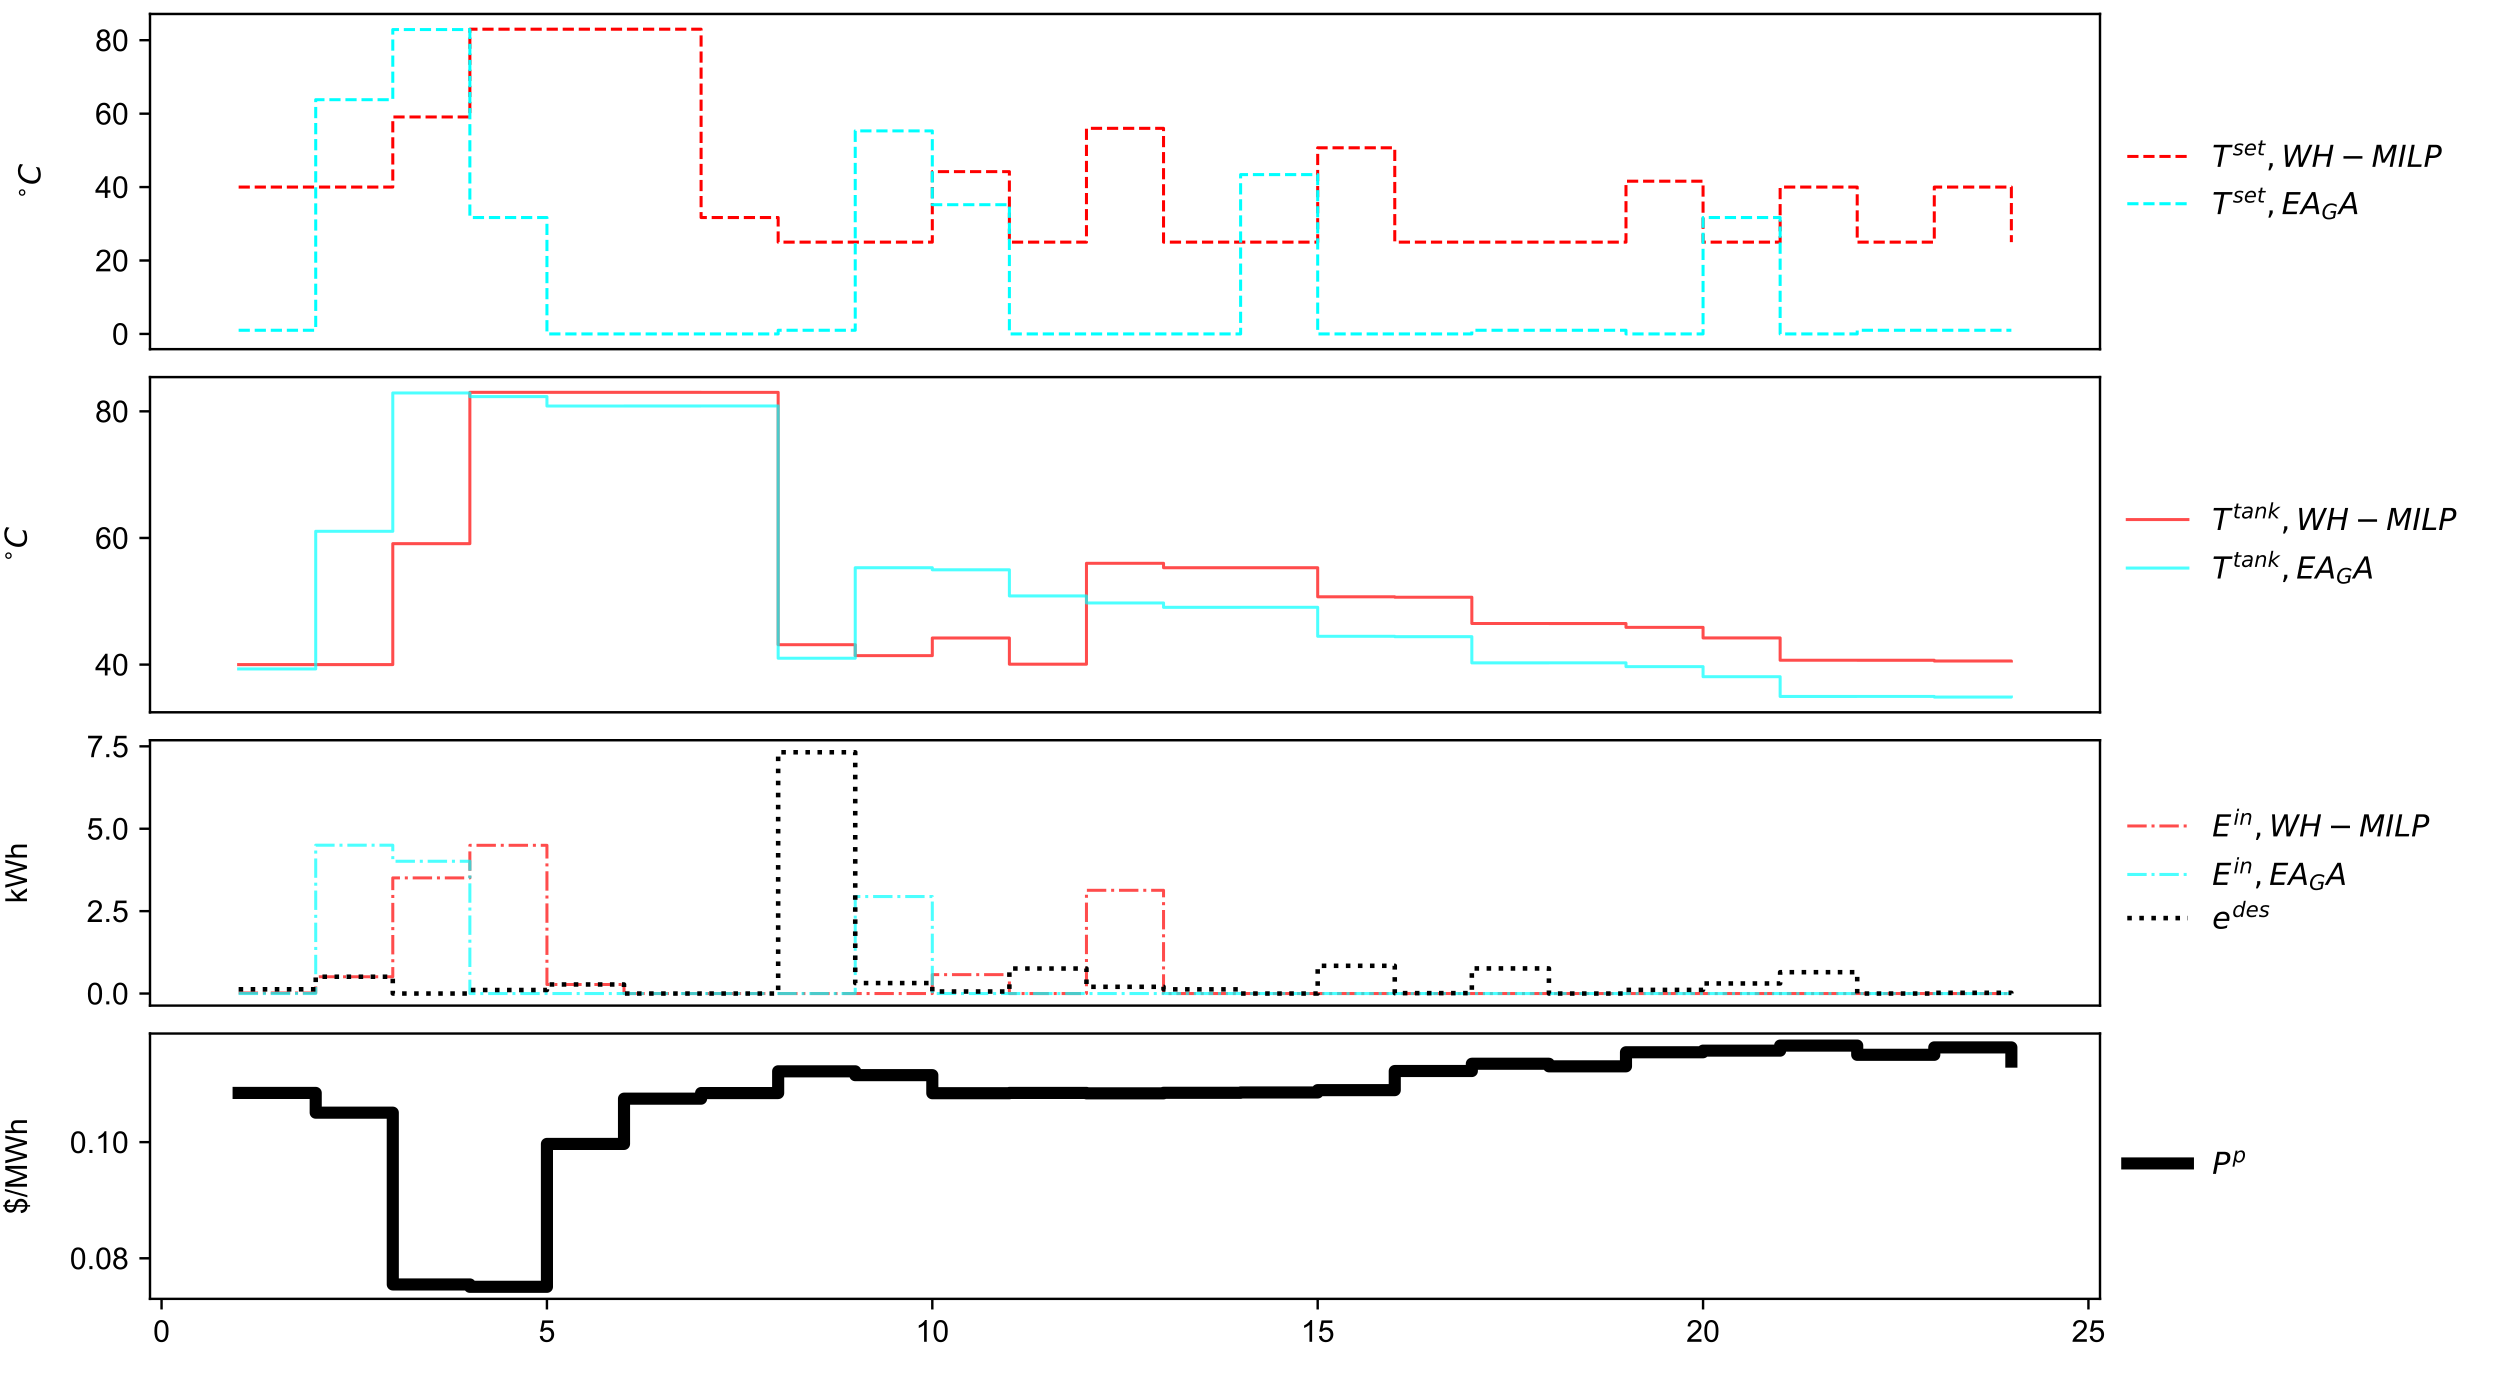 <?xml version="1.0" encoding="utf-8" standalone="no"?>
<!DOCTYPE svg PUBLIC "-//W3C//DTD SVG 1.1//EN"
  "http://www.w3.org/Graphics/SVG/1.1/DTD/svg11.dtd">
<!-- Created with matplotlib (https://matplotlib.org/) -->
<svg height="460.8pt" version="1.1" viewBox="0 0 824.832 460.8" width="824.832pt" xmlns="http://www.w3.org/2000/svg" xmlns:xlink="http://www.w3.org/1999/xlink">
 <defs>
  <style type="text/css">
*{stroke-linecap:butt;stroke-linejoin:round;}
  </style>
 </defs>
 <g id="figure_1">
  <g id="patch_1">
   <path d="M 0 460.8 
L 824.832 460.8 
L 824.832 0 
L 0 0 
z
" style="fill:#ffffff;"/>
  </g>
  <g id="axes_1">
   <g id="patch_2">
    <path d="M 49.49 115.2 
L 692.859 115.2 
L 692.859 4.608 
L 49.49 4.608 
z
" style="fill:#ffffff;"/>
   </g>
   <g id="matplotlib.axis_1">
    <g id="ytick_1">
     <g id="line2d_1">
      <defs>
       <path d="M 0 0 
L -3.5 0 
" id="mb8556b95c1" style="stroke:#000000;stroke-width:0.8;"/>
      </defs>
      <g>
       <use style="stroke:#000000;stroke-width:0.8;" x="49.49" xlink:href="#mb8556b95c1" y="110.173"/>
      </g>
     </g>
     <g id="text_1">
      <!-- 0 -->
      <defs>
       <path d="M 4.156 35.297 
Q 4.156 48 6.766 55.734 
Q 9.375 63.484 14.516 67.672 
Q 19.672 71.875 27.484 71.875 
Q 33.25 71.875 37.594 69.547 
Q 41.938 67.234 44.766 62.859 
Q 47.609 58.5 49.219 52.219 
Q 50.828 45.953 50.828 35.297 
Q 50.828 22.703 48.234 14.969 
Q 45.656 7.234 40.5 3 
Q 35.359 -1.219 27.484 -1.219 
Q 17.141 -1.219 11.234 6.203 
Q 4.156 15.141 4.156 35.297 
z
M 13.188 35.297 
Q 13.188 17.672 17.312 11.828 
Q 21.438 6 27.484 6 
Q 33.547 6 37.672 11.859 
Q 41.797 17.719 41.797 35.297 
Q 41.797 52.984 37.672 58.781 
Q 33.547 64.594 27.391 64.594 
Q 21.344 64.594 17.719 59.469 
Q 13.188 52.938 13.188 35.297 
z
" id="ArialMT-48"/>
      </defs>
      <g transform="translate(36.929 113.752)scale(0.1 -0.1)">
       <use xlink:href="#ArialMT-48"/>
      </g>
     </g>
    </g>
    <g id="ytick_2">
     <g id="line2d_2">
      <g>
       <use style="stroke:#000000;stroke-width:0.8;" x="49.49" xlink:href="#mb8556b95c1" y="85.947"/>
      </g>
     </g>
     <g id="text_2">
      <!-- 20 -->
      <defs>
       <path d="M 50.344 8.453 
L 50.344 0 
L 3.031 0 
Q 2.938 3.172 4.047 6.109 
Q 5.859 10.938 9.828 15.625 
Q 13.812 20.312 21.344 26.469 
Q 33.016 36.031 37.109 41.625 
Q 41.219 47.219 41.219 52.203 
Q 41.219 57.422 37.469 61 
Q 33.734 64.594 27.734 64.594 
Q 21.391 64.594 17.578 60.781 
Q 13.766 56.984 13.719 50.25 
L 4.688 51.172 
Q 5.609 61.281 11.656 66.578 
Q 17.719 71.875 27.938 71.875 
Q 38.234 71.875 44.234 66.156 
Q 50.25 60.453 50.25 52 
Q 50.25 47.703 48.484 43.547 
Q 46.734 39.406 42.656 34.812 
Q 38.578 30.219 29.109 22.219 
Q 21.188 15.578 18.938 13.203 
Q 16.703 10.844 15.234 8.453 
z
" id="ArialMT-50"/>
      </defs>
      <g transform="translate(31.368 89.526)scale(0.1 -0.1)">
       <use xlink:href="#ArialMT-50"/>
       <use x="55.615" xlink:href="#ArialMT-48"/>
      </g>
     </g>
    </g>
    <g id="ytick_3">
     <g id="line2d_3">
      <g>
       <use style="stroke:#000000;stroke-width:0.8;" x="49.49" xlink:href="#mb8556b95c1" y="61.721"/>
      </g>
     </g>
     <g id="text_3">
      <!-- 40 -->
      <defs>
       <path d="M 32.328 0 
L 32.328 17.141 
L 1.266 17.141 
L 1.266 25.203 
L 33.938 71.578 
L 41.109 71.578 
L 41.109 25.203 
L 50.781 25.203 
L 50.781 17.141 
L 41.109 17.141 
L 41.109 0 
z
M 32.328 25.203 
L 32.328 57.469 
L 9.906 25.203 
z
" id="ArialMT-52"/>
      </defs>
      <g transform="translate(31.368 65.3)scale(0.1 -0.1)">
       <use xlink:href="#ArialMT-52"/>
       <use x="55.615" xlink:href="#ArialMT-48"/>
      </g>
     </g>
    </g>
    <g id="ytick_4">
     <g id="line2d_4">
      <g>
       <use style="stroke:#000000;stroke-width:0.8;" x="49.49" xlink:href="#mb8556b95c1" y="37.495"/>
      </g>
     </g>
     <g id="text_4">
      <!-- 60 -->
      <defs>
       <path d="M 49.75 54.047 
L 41.016 53.375 
Q 39.844 58.547 37.703 60.891 
Q 34.125 64.656 28.906 64.656 
Q 24.703 64.656 21.531 62.312 
Q 17.391 59.281 14.984 53.469 
Q 12.594 47.656 12.5 36.922 
Q 15.672 41.75 20.266 44.094 
Q 24.859 46.438 29.891 46.438 
Q 38.672 46.438 44.844 39.969 
Q 51.031 33.5 51.031 23.25 
Q 51.031 16.5 48.125 10.719 
Q 45.219 4.938 40.141 1.859 
Q 35.062 -1.219 28.609 -1.219 
Q 17.625 -1.219 10.688 6.859 
Q 3.766 14.938 3.766 33.5 
Q 3.766 54.25 11.422 63.672 
Q 18.109 71.875 29.438 71.875 
Q 37.891 71.875 43.281 67.141 
Q 48.688 62.406 49.75 54.047 
z
M 13.875 23.188 
Q 13.875 18.656 15.797 14.5 
Q 17.719 10.359 21.188 8.172 
Q 24.656 6 28.469 6 
Q 34.031 6 38.031 10.484 
Q 42.047 14.984 42.047 22.703 
Q 42.047 30.125 38.078 34.391 
Q 34.125 38.672 28.125 38.672 
Q 22.172 38.672 18.016 34.391 
Q 13.875 30.125 13.875 23.188 
z
" id="ArialMT-54"/>
      </defs>
      <g transform="translate(31.368 41.074)scale(0.1 -0.1)">
       <use xlink:href="#ArialMT-54"/>
       <use x="55.615" xlink:href="#ArialMT-48"/>
      </g>
     </g>
    </g>
    <g id="ytick_5">
     <g id="line2d_5">
      <g>
       <use style="stroke:#000000;stroke-width:0.8;" x="49.49" xlink:href="#mb8556b95c1" y="13.269"/>
      </g>
     </g>
     <g id="text_5">
      <!-- 80 -->
      <defs>
       <path d="M 17.672 38.812 
Q 12.203 40.828 9.562 44.531 
Q 6.938 48.25 6.938 53.422 
Q 6.938 61.234 12.547 66.547 
Q 18.172 71.875 27.484 71.875 
Q 36.859 71.875 42.578 66.422 
Q 48.297 60.984 48.297 53.172 
Q 48.297 48.188 45.672 44.5 
Q 43.062 40.828 37.75 38.812 
Q 44.344 36.672 47.781 31.875 
Q 51.219 27.094 51.219 20.453 
Q 51.219 11.281 44.719 5.031 
Q 38.234 -1.219 27.641 -1.219 
Q 17.047 -1.219 10.547 5.047 
Q 4.047 11.328 4.047 20.703 
Q 4.047 27.688 7.594 32.391 
Q 11.141 37.109 17.672 38.812 
z
M 15.922 53.719 
Q 15.922 48.641 19.188 45.406 
Q 22.469 42.188 27.688 42.188 
Q 32.766 42.188 36.016 45.375 
Q 39.266 48.578 39.266 53.219 
Q 39.266 58.062 35.906 61.359 
Q 32.562 64.656 27.594 64.656 
Q 22.562 64.656 19.234 61.422 
Q 15.922 58.203 15.922 53.719 
z
M 13.094 20.656 
Q 13.094 16.891 14.875 13.375 
Q 16.656 9.859 20.172 7.922 
Q 23.688 6 27.734 6 
Q 34.031 6 38.125 10.047 
Q 42.234 14.109 42.234 20.359 
Q 42.234 26.703 38.016 30.859 
Q 33.797 35.016 27.438 35.016 
Q 21.234 35.016 17.156 30.906 
Q 13.094 26.812 13.094 20.656 
z
" id="ArialMT-56"/>
      </defs>
      <g transform="translate(31.368 16.848)scale(0.1 -0.1)">
       <use xlink:href="#ArialMT-56"/>
       <use x="55.615" xlink:href="#ArialMT-48"/>
      </g>
     </g>
    </g>
    <g id="text_6">
     <!-- $^{\circ}C$ -->
     <defs>
      <path d="M 31.297 40.672 
Q 27.391 40.672 24.703 37.953 
Q 22.016 35.25 22.016 31.344 
Q 22.016 27.484 24.703 24.828 
Q 27.391 22.172 31.297 22.172 
Q 35.203 22.172 37.891 24.828 
Q 40.578 27.484 40.578 31.344 
Q 40.578 35.203 37.859 37.938 
Q 35.156 40.672 31.297 40.672 
z
M 31.297 46.969 
Q 34.422 46.969 37.297 45.766 
Q 40.188 44.578 42.281 42.328 
Q 44.531 40.141 45.656 37.344 
Q 46.781 34.562 46.781 31.344 
Q 46.781 24.906 42.266 20.438 
Q 37.75 15.969 31.203 15.969 
Q 24.609 15.969 20.219 20.359 
Q 15.828 24.75 15.828 31.344 
Q 15.828 37.891 20.312 42.422 
Q 24.812 46.969 31.297 46.969 
z
" id="DejaVuSans-8728"/>
      <path d="M 69.484 67.281 
L 67.484 56.891 
Q 62.797 61.625 57.547 63.922 
Q 52.297 66.219 46.188 66.219 
Q 37.844 66.219 31.516 62.203 
Q 25.203 58.203 20.609 50 
Q 17.672 44.734 16.125 38.844 
Q 14.594 32.953 14.594 27 
Q 14.594 17.047 19.75 11.812 
Q 24.906 6.594 34.719 6.594 
Q 41.5 6.594 47.75 8.766 
Q 54 10.938 59.906 15.281 
L 57.625 3.609 
Q 51.812 1.125 45.875 -0.141 
Q 39.938 -1.422 33.984 -1.422 
Q 19.969 -1.422 12.078 6.188 
Q 4.203 13.812 4.203 27.391 
Q 4.203 36.078 7.203 44.469 
Q 10.203 52.875 15.828 59.812 
Q 21.781 67.188 29.422 70.703 
Q 37.062 74.219 47.219 74.219 
Q 53.469 74.219 59.062 72.484 
Q 64.656 70.75 69.484 67.281 
z
" id="DejaVuSans-Oblique-67"/>
     </defs>
     <g transform="translate(13.404 65.804)rotate(-90)scale(0.1 -0.1)">
      <use transform="translate(0.957 39.062)scale(0.7)" xlink:href="#DejaVuSans-8728"/>
      <use transform="translate(47.51 0.781)" xlink:href="#DejaVuSans-Oblique-67"/>
     </g>
    </g>
   </g>
   <g id="line2d_6">
    <path clip-path="url(#pb4f3db54b0)" d="M 78.734 61.721 
L 104.164 61.721 
L 104.164 61.721 
L 129.593 61.721 
L 129.593 38.585 
L 155.023 38.585 
L 155.023 9.635 
L 180.452 9.635 
L 180.452 9.635 
L 205.882 9.635 
L 205.882 9.635 
L 231.312 9.635 
L 231.312 71.775 
L 256.741 71.775 
L 256.741 79.891 
L 282.171 79.891 
L 282.171 79.891 
L 307.6 79.891 
L 307.6 56.633 
L 333.03 56.633 
L 333.03 79.891 
L 358.46 79.891 
L 358.46 42.34 
L 383.889 42.34 
L 383.889 79.891 
L 409.319 79.891 
L 409.319 79.891 
L 434.748 79.891 
L 434.748 48.76 
L 460.178 48.76 
L 460.178 79.891 
L 485.608 79.891 
L 485.608 79.891 
L 511.037 79.891 
L 511.037 79.891 
L 536.467 79.891 
L 536.467 59.783 
L 561.896 59.783 
L 561.896 79.891 
L 587.326 79.891 
L 587.326 61.721 
L 612.756 61.721 
L 612.756 79.891 
L 638.185 79.891 
L 638.185 61.721 
L 663.615 61.721 
L 663.615 79.891 
" style="fill:none;stroke:#ff0000;stroke-dasharray:3.7,1.6;stroke-dashoffset:0;"/>
   </g>
   <g id="line2d_7">
    <path clip-path="url(#pb4f3db54b0)" d="M 78.734 108.962 
L 104.164 108.962 
L 104.164 32.892 
L 129.593 32.892 
L 129.593 9.756 
L 155.023 9.756 
L 155.023 71.775 
L 180.452 71.775 
L 180.452 110.173 
L 205.882 110.173 
L 205.882 110.173 
L 231.312 110.173 
L 231.312 110.173 
L 256.741 110.173 
L 256.741 108.962 
L 282.171 108.962 
L 282.171 43.188 
L 307.6 43.188 
L 307.6 67.535 
L 333.03 67.535 
L 333.03 110.173 
L 358.46 110.173 
L 358.46 110.173 
L 383.889 110.173 
L 383.889 110.173 
L 409.319 110.173 
L 409.319 57.603 
L 434.748 57.603 
L 434.748 110.173 
L 460.178 110.173 
L 460.178 110.173 
L 485.608 110.173 
L 485.608 108.962 
L 511.037 108.962 
L 511.037 108.962 
L 536.467 108.962 
L 536.467 110.173 
L 561.896 110.173 
L 561.896 71.775 
L 587.326 71.775 
L 587.326 110.173 
L 612.756 110.173 
L 612.756 108.962 
L 638.185 108.962 
L 638.185 108.962 
L 663.615 108.962 
L 663.615 108.962 
" style="fill:none;stroke:#00ffff;stroke-dasharray:3.7,1.6;stroke-dashoffset:0;"/>
   </g>
   <g id="patch_3">
    <path d="M 49.49 115.2 
L 49.49 4.608 
" style="fill:none;stroke:#000000;stroke-linecap:square;stroke-linejoin:miter;stroke-width:0.8;"/>
   </g>
   <g id="patch_4">
    <path d="M 692.859 115.2 
L 692.859 4.608 
" style="fill:none;stroke:#000000;stroke-linecap:square;stroke-linejoin:miter;stroke-width:0.8;"/>
   </g>
   <g id="patch_5">
    <path d="M 49.49 115.2 
L 692.859 115.2 
" style="fill:none;stroke:#000000;stroke-linecap:square;stroke-linejoin:miter;stroke-width:0.8;"/>
   </g>
   <g id="patch_6">
    <path d="M 49.49 4.608 
L 692.859 4.608 
" style="fill:none;stroke:#000000;stroke-linecap:square;stroke-linejoin:miter;stroke-width:0.8;"/>
   </g>
   <g id="legend_1">
    <g id="line2d_8">
     <path d="M 701.859 51.617 
L 721.859 51.617 
" style="fill:none;stroke:#ff0000;stroke-dasharray:3.7,1.6;stroke-dashoffset:0;"/>
    </g>
    <g id="line2d_9"/>
    <g id="text_7">
     <!-- $T^{set}, WH-MILP$ -->
     <defs>
      <path d="M 5.906 72.906 
L 67.578 72.906 
L 66.016 64.594 
L 39.984 64.594 
L 27.484 0 
L 17.578 0 
L 30.078 64.594 
L 4.297 64.594 
z
" id="DejaVuSans-Oblique-84"/>
      <path d="M 50 53.078 
L 48.297 44.578 
Q 44.734 46.531 40.766 47.5 
Q 36.812 48.484 32.625 48.484 
Q 25.531 48.484 21.453 46.062 
Q 17.391 43.656 17.391 39.5 
Q 17.391 34.672 26.859 32.078 
Q 27.594 31.891 27.938 31.781 
L 30.812 30.906 
Q 39.797 28.422 42.797 25.688 
Q 45.797 22.953 45.797 18.219 
Q 45.797 9.516 38.891 4.047 
Q 31.984 -1.422 20.797 -1.422 
Q 16.453 -1.422 11.672 -0.578 
Q 6.891 0.25 1.125 2 
L 2.875 11.281 
Q 7.812 8.734 12.594 7.422 
Q 17.391 6.109 21.781 6.109 
Q 28.375 6.109 32.5 8.938 
Q 36.625 11.766 36.625 16.109 
Q 36.625 20.797 25.781 23.688 
L 24.859 23.922 
L 21.781 24.703 
Q 14.938 26.516 11.766 29.469 
Q 8.594 32.422 8.594 37.016 
Q 8.594 45.75 15.156 50.875 
Q 21.734 56 33.016 56 
Q 37.453 56 41.672 55.266 
Q 45.906 54.547 50 53.078 
z
" id="DejaVuSans-Oblique-115"/>
      <path d="M 48.094 32.234 
Q 48.25 33.016 48.312 33.844 
Q 48.391 34.672 48.391 35.5 
Q 48.391 41.453 44.891 44.922 
Q 41.406 48.391 35.406 48.391 
Q 28.719 48.391 23.578 44.156 
Q 18.453 39.938 15.828 32.172 
z
M 55.906 25.203 
L 14.109 25.203 
Q 13.812 23.344 13.719 22.266 
Q 13.625 21.188 13.625 20.406 
Q 13.625 13.625 17.797 9.906 
Q 21.969 6.203 29.594 6.203 
Q 35.453 6.203 40.672 7.516 
Q 45.906 8.844 50.391 11.375 
L 48.688 2.484 
Q 43.844 0.531 38.688 -0.438 
Q 33.547 -1.422 28.219 -1.422 
Q 16.844 -1.422 10.719 4.016 
Q 4.594 9.469 4.594 19.484 
Q 4.594 28.031 7.641 35.375 
Q 10.688 42.719 16.609 48.484 
Q 20.406 52.094 25.656 54.047 
Q 30.906 56 36.812 56 
Q 46.094 56 51.578 50.438 
Q 57.078 44.875 57.078 35.5 
Q 57.078 33.25 56.781 30.688 
Q 56.5 28.125 55.906 25.203 
z
" id="DejaVuSans-Oblique-101"/>
      <path d="M 42.281 54.688 
L 40.922 47.703 
L 23 47.703 
L 17.188 18.016 
Q 16.891 16.359 16.75 15.234 
Q 16.609 14.109 16.609 13.484 
Q 16.609 10.359 18.484 8.938 
Q 20.359 7.516 24.516 7.516 
L 33.594 7.516 
L 32.078 0 
L 23.484 0 
Q 15.484 0 11.547 3.125 
Q 7.625 6.25 7.625 12.594 
Q 7.625 13.719 7.766 15.062 
Q 7.906 16.406 8.203 18.016 
L 14.016 47.703 
L 6.391 47.703 
L 7.812 54.688 
L 15.281 54.688 
L 18.312 70.219 
L 27.297 70.219 
L 24.312 54.688 
z
" id="DejaVuSans-Oblique-116"/>
      <path d="M 11.719 12.406 
L 22.016 12.406 
L 22.016 4 
L 14.016 -11.625 
L 7.719 -11.625 
L 11.719 4 
z
" id="DejaVuSans-44"/>
      <path d="M 9.625 72.906 
L 19.188 72.906 
L 22.703 10.891 
L 50.203 72.906 
L 61.188 72.906 
L 64.797 10.891 
L 92 72.906 
L 102 72.906 
L 69.578 0 
L 57.172 0 
L 53.812 60.797 
L 26.516 0 
L 14.109 0 
z
" id="DejaVuSans-Oblique-87"/>
      <path d="M 16.891 72.906 
L 26.812 72.906 
L 21 43.016 
L 56.781 43.016 
L 62.594 72.906 
L 72.516 72.906 
L 58.297 0 
L 48.391 0 
L 55.172 34.719 
L 19.391 34.719 
L 12.594 0 
L 2.688 0 
z
" id="DejaVuSans-Oblique-72"/>
      <path d="M 10.594 35.5 
L 73.188 35.5 
L 73.188 27.203 
L 10.594 27.203 
z
" id="DejaVuSans-8722"/>
      <path d="M 16.891 72.906 
L 31.688 72.906 
L 40.188 23.781 
L 68.406 72.906 
L 83.594 72.906 
L 69.391 0 
L 59.812 0 
L 72.219 63.922 
L 43.609 14.016 
L 33.984 14.016 
L 24.703 64.109 
L 12.312 0 
L 2.688 0 
z
" id="DejaVuSans-Oblique-77"/>
      <path d="M 16.891 72.906 
L 26.812 72.906 
L 12.594 0 
L 2.688 0 
z
" id="DejaVuSans-Oblique-73"/>
      <path d="M 16.797 72.906 
L 26.703 72.906 
L 14.203 8.203 
L 49.703 8.203 
L 48.094 0 
L 2.688 0 
z
" id="DejaVuSans-Oblique-76"/>
      <path d="M 16.891 72.906 
L 39.703 72.906 
Q 49.656 72.906 54.875 68.266 
Q 60.109 63.625 60.109 54.688 
Q 60.109 42.672 52.391 35.984 
Q 44.672 29.297 30.719 29.297 
L 18.312 29.297 
L 12.594 0 
L 2.688 0 
z
M 25.203 64.797 
L 19.922 37.406 
L 32.328 37.406 
Q 40.719 37.406 45.203 41.703 
Q 49.703 46 49.703 54 
Q 49.703 59.125 46.656 61.953 
Q 43.609 64.797 38.094 64.797 
z
" id="DejaVuSans-Oblique-80"/>
     </defs>
     <g transform="translate(729.859 55.117)scale(0.1 -0.1)">
      <use transform="translate(0 0.566)" xlink:href="#DejaVuSans-Oblique-84"/>
      <use transform="translate(68.101 38.847)scale(0.7)" xlink:href="#DejaVuSans-Oblique-115"/>
      <use transform="translate(104.57 38.847)scale(0.7)" xlink:href="#DejaVuSans-Oblique-101"/>
      <use transform="translate(147.637 38.847)scale(0.7)" xlink:href="#DejaVuSans-Oblique-116"/>
      <use transform="translate(177.818 0.566)" xlink:href="#DejaVuSans-44"/>
      <use transform="translate(229.087 0.566)" xlink:href="#DejaVuSans-Oblique-87"/>
      <use transform="translate(327.964 0.566)" xlink:href="#DejaVuSans-Oblique-72"/>
      <use transform="translate(422.642 0.566)" xlink:href="#DejaVuSans-8722"/>
      <use transform="translate(525.913 0.566)" xlink:href="#DejaVuSans-Oblique-77"/>
      <use transform="translate(612.193 0.566)" xlink:href="#DejaVuSans-Oblique-73"/>
      <use transform="translate(641.685 0.566)" xlink:href="#DejaVuSans-Oblique-76"/>
      <use transform="translate(697.398 0.566)" xlink:href="#DejaVuSans-Oblique-80"/>
     </g>
    </g>
    <g id="line2d_10">
     <path d="M 701.859 67.216 
L 721.859 67.216 
" style="fill:none;stroke:#00ffff;stroke-dasharray:3.7,1.6;stroke-dashoffset:0;"/>
    </g>
    <g id="line2d_11"/>
    <g id="text_8">
     <!-- $T^{set}, EA_GA$ -->
     <defs>
      <path d="M 16.891 72.906 
L 62.984 72.906 
L 61.375 64.594 
L 25.094 64.594 
L 20.906 43.016 
L 55.719 43.016 
L 54.109 34.719 
L 19.281 34.719 
L 14.203 8.297 
L 51.312 8.297 
L 49.703 0 
L 2.688 0 
z
" id="DejaVuSans-Oblique-69"/>
      <path d="M 36.812 72.906 
L 48 72.906 
L 61.531 0 
L 51.219 0 
L 48.188 18.703 
L 15.375 18.703 
L 5.078 0 
L -5.328 0 
z
M 40.375 63.188 
L 19.922 26.906 
L 46.688 26.906 
z
" id="DejaVuSans-Oblique-65"/>
      <path d="M 54.594 10.891 
L 58.406 29.984 
L 42.188 29.984 
L 43.703 38.094 
L 69.578 38.094 
L 63.281 6 
Q 56.781 2.438 49.109 0.5 
Q 41.453 -1.422 33.688 -1.422 
Q 19.969 -1.422 12.234 6.188 
Q 4.5 13.812 4.5 27.391 
Q 4.5 38.672 9.203 48.844 
Q 13.922 59.031 22.219 65.828 
Q 27.438 70.062 33.641 72.141 
Q 39.844 74.219 47.406 74.219 
Q 54.25 74.219 60.516 72.484 
Q 66.797 70.75 72.516 67.281 
L 70.516 56.781 
Q 66.109 61.375 60.203 63.797 
Q 54.297 66.219 47.609 66.219 
Q 39.844 66.219 33.938 63.25 
Q 28.031 60.297 23.391 54.109 
Q 19.438 48.828 17.156 41.672 
Q 14.891 34.516 14.891 27.094 
Q 14.891 16.891 20.109 11.734 
Q 25.344 6.594 35.688 6.594 
Q 40.875 6.594 45.703 7.688 
Q 50.531 8.797 54.594 10.891 
z
" id="DejaVuSans-Oblique-71"/>
     </defs>
     <g transform="translate(729.859 70.716)scale(0.1 -0.1)">
      <use transform="translate(0 0.566)" xlink:href="#DejaVuSans-Oblique-84"/>
      <use transform="translate(68.101 38.847)scale(0.7)" xlink:href="#DejaVuSans-Oblique-115"/>
      <use transform="translate(104.57 38.847)scale(0.7)" xlink:href="#DejaVuSans-Oblique-101"/>
      <use transform="translate(147.637 38.847)scale(0.7)" xlink:href="#DejaVuSans-Oblique-116"/>
      <use transform="translate(177.818 0.566)" xlink:href="#DejaVuSans-44"/>
      <use transform="translate(229.087 0.566)" xlink:href="#DejaVuSans-Oblique-69"/>
      <use transform="translate(292.271 0.566)" xlink:href="#DejaVuSans-Oblique-65"/>
      <use transform="translate(360.679 -15.841)scale(0.7)" xlink:href="#DejaVuSans-Oblique-71"/>
      <use transform="translate(417.656 0.566)" xlink:href="#DejaVuSans-Oblique-65"/>
     </g>
    </g>
   </g>
  </g>
  <g id="axes_2">
   <g id="patch_7">
    <path d="M 49.49 235.008 
L 692.859 235.008 
L 692.859 124.416 
L 49.49 124.416 
z
" style="fill:#ffffff;"/>
   </g>
   <g id="matplotlib.axis_2">
    <g id="ytick_6">
     <g id="line2d_12">
      <g>
       <use style="stroke:#000000;stroke-width:0.8;" x="49.49" xlink:href="#mb8556b95c1" y="219.272"/>
      </g>
     </g>
     <g id="text_9">
      <!-- 40 -->
      <g transform="translate(31.368 222.851)scale(0.1 -0.1)">
       <use xlink:href="#ArialMT-52"/>
       <use x="55.615" xlink:href="#ArialMT-48"/>
      </g>
     </g>
    </g>
    <g id="ytick_7">
     <g id="line2d_13">
      <g>
       <use style="stroke:#000000;stroke-width:0.8;" x="49.49" xlink:href="#mb8556b95c1" y="177.491"/>
      </g>
     </g>
     <g id="text_10">
      <!-- 60 -->
      <g transform="translate(31.368 181.07)scale(0.1 -0.1)">
       <use xlink:href="#ArialMT-54"/>
       <use x="55.615" xlink:href="#ArialMT-48"/>
      </g>
     </g>
    </g>
    <g id="ytick_8">
     <g id="line2d_14">
      <g>
       <use style="stroke:#000000;stroke-width:0.8;" x="49.49" xlink:href="#mb8556b95c1" y="135.71"/>
      </g>
     </g>
     <g id="text_11">
      <!-- 80 -->
      <g transform="translate(31.368 139.289)scale(0.1 -0.1)">
       <use xlink:href="#ArialMT-56"/>
       <use x="55.615" xlink:href="#ArialMT-48"/>
      </g>
     </g>
    </g>
    <g id="text_12">
     <!-- $^{\circ}C$ -->
     <g transform="translate(8.9 185.612)rotate(-90)scale(0.1 -0.1)">
      <use transform="translate(0.957 39.062)scale(0.7)" xlink:href="#DejaVuSans-8728"/>
      <use transform="translate(47.51 0.781)" xlink:href="#DejaVuSans-Oblique-67"/>
     </g>
    </g>
   </g>
   <g id="line2d_15">
    <path clip-path="url(#pc7b896a051)" d="M 78.734 219.272 
L 104.164 219.272 
L 104.164 219.272 
L 129.593 219.272 
L 129.593 179.371 
L 155.023 179.371 
L 155.023 129.443 
L 180.452 129.443 
L 180.452 129.443 
L 205.882 129.443 
L 205.882 129.443 
L 231.312 129.443 
L 231.312 129.451 
L 256.741 129.451 
L 256.741 212.702 
L 282.171 212.702 
L 282.171 216.316 
L 307.6 216.316 
L 307.6 210.498 
L 333.03 210.498 
L 333.03 219.137 
L 358.46 219.137 
L 358.46 185.847 
L 383.889 185.847 
L 383.889 187.31 
L 409.319 187.31 
L 409.319 187.318 
L 434.748 187.318 
L 434.748 196.899 
L 460.178 196.899 
L 460.178 197.045 
L 485.608 197.045 
L 485.608 205.71 
L 511.037 205.71 
L 511.037 205.719 
L 536.467 205.719 
L 536.467 206.987 
L 561.896 206.987 
L 561.896 210.473 
L 587.326 210.473 
L 587.326 217.837 
L 612.756 217.837 
L 612.756 217.846 
L 638.185 217.846 
L 638.185 218.09 
L 663.615 218.09 
L 663.615 218.098 
" style="fill:none;stroke:#ff0000;stroke-linecap:square;stroke-opacity:0.7;"/>
   </g>
   <g id="line2d_16">
    <path clip-path="url(#pc7b896a051)" d="M 78.734 220.699 
L 104.164 220.699 
L 104.164 175.293 
L 129.593 175.293 
L 129.593 129.652 
L 155.023 129.652 
L 155.023 130.853 
L 180.452 130.853 
L 180.452 133.961 
L 205.882 133.961 
L 205.882 133.95 
L 231.312 133.95 
L 231.312 133.94 
L 256.741 133.94 
L 256.741 217.171 
L 282.171 217.171 
L 282.171 187.31 
L 307.6 187.31 
L 307.6 187.998 
L 333.03 187.998 
L 333.03 196.618 
L 358.46 196.618 
L 358.46 198.935 
L 383.889 198.935 
L 383.889 200.38 
L 409.319 200.38 
L 409.319 200.369 
L 434.748 200.369 
L 434.748 209.932 
L 460.178 209.932 
L 460.178 210.059 
L 485.608 210.059 
L 485.608 218.706 
L 511.037 218.706 
L 511.037 218.695 
L 536.467 218.695 
L 536.467 219.944 
L 561.896 219.944 
L 561.896 223.267 
L 587.326 223.267 
L 587.326 229.787 
L 612.756 229.787 
L 612.756 229.777 
L 638.185 229.777 
L 638.185 229.981 
L 663.615 229.981 
L 663.615 229.971 
" style="fill:none;stroke:#00ffff;stroke-linecap:square;stroke-opacity:0.7;"/>
   </g>
   <g id="patch_8">
    <path d="M 49.49 235.008 
L 49.49 124.416 
" style="fill:none;stroke:#000000;stroke-linecap:square;stroke-linejoin:miter;stroke-width:0.8;"/>
   </g>
   <g id="patch_9">
    <path d="M 692.859 235.008 
L 692.859 124.416 
" style="fill:none;stroke:#000000;stroke-linecap:square;stroke-linejoin:miter;stroke-width:0.8;"/>
   </g>
   <g id="patch_10">
    <path d="M 49.49 235.008 
L 692.859 235.008 
" style="fill:none;stroke:#000000;stroke-linecap:square;stroke-linejoin:miter;stroke-width:0.8;"/>
   </g>
   <g id="patch_11">
    <path d="M 49.49 124.416 
L 692.859 124.416 
" style="fill:none;stroke:#000000;stroke-linecap:square;stroke-linejoin:miter;stroke-width:0.8;"/>
   </g>
   <g id="legend_2">
    <g id="line2d_17">
     <path d="M 701.859 171.424 
L 721.859 171.424 
" style="fill:none;stroke:#ff0000;stroke-linecap:square;stroke-opacity:0.7;"/>
    </g>
    <g id="line2d_18"/>
    <g id="text_13">
     <!-- $T^{tank}, WH-MILP$ -->
     <defs>
      <path d="M 53.719 31.203 
L 47.609 0 
L 38.625 0 
L 40.281 8.297 
Q 36.328 3.422 31.266 1 
Q 26.219 -1.422 20.016 -1.422 
Q 13.031 -1.422 8.562 2.844 
Q 4.109 7.125 4.109 13.812 
Q 4.109 23.391 11.75 28.953 
Q 19.391 34.516 32.812 34.516 
L 45.312 34.516 
L 45.797 36.922 
Q 45.906 37.312 45.953 37.766 
Q 46 38.234 46 39.203 
Q 46 43.562 42.453 45.969 
Q 38.922 48.391 32.516 48.391 
Q 28.125 48.391 23.5 47.266 
Q 18.891 46.141 14.016 43.891 
L 15.578 52.203 
Q 20.656 54.109 25.516 55.047 
Q 30.375 56 34.906 56 
Q 44.578 56 49.625 51.797 
Q 54.688 47.609 54.688 39.594 
Q 54.688 37.984 54.438 35.812 
Q 54.203 33.641 53.719 31.203 
z
M 44 27.484 
L 35.016 27.484 
Q 23.969 27.484 18.672 24.531 
Q 13.375 21.578 13.375 15.375 
Q 13.375 11.078 16.078 8.641 
Q 18.797 6.203 23.578 6.203 
Q 30.906 6.203 36.375 11.453 
Q 41.844 16.703 43.609 25.484 
z
" id="DejaVuSans-Oblique-97"/>
      <path d="M 55.719 33.016 
L 49.312 0 
L 40.281 0 
L 46.688 32.672 
Q 47.125 34.969 47.359 36.719 
Q 47.609 38.484 47.609 39.5 
Q 47.609 43.609 45.016 45.891 
Q 42.438 48.188 37.797 48.188 
Q 30.562 48.188 25.344 43.375 
Q 20.125 38.578 18.5 30.328 
L 12.5 0 
L 3.516 0 
L 14.109 54.688 
L 23.094 54.688 
L 21.297 46.094 
Q 25.047 50.828 30.312 53.406 
Q 35.594 56 41.406 56 
Q 48.641 56 52.609 52.094 
Q 56.594 48.188 56.594 41.109 
Q 56.594 39.359 56.375 37.359 
Q 56.156 35.359 55.719 33.016 
z
" id="DejaVuSans-Oblique-110"/>
      <path d="M 18.312 75.984 
L 27.297 75.984 
L 18.703 31.688 
L 49.516 54.688 
L 61.188 54.688 
L 26.812 28.516 
L 51.906 0 
L 41.016 0 
L 17.672 26.703 
L 12.5 0 
L 3.516 0 
z
" id="DejaVuSans-Oblique-107"/>
     </defs>
     <g transform="translate(729.859 174.924)scale(0.1 -0.1)">
      <use transform="translate(0 0.53)" xlink:href="#DejaVuSans-Oblique-84"/>
      <use transform="translate(68.101 38.811)scale(0.7)" xlink:href="#DejaVuSans-Oblique-116"/>
      <use transform="translate(95.547 38.811)scale(0.7)" xlink:href="#DejaVuSans-Oblique-97"/>
      <use transform="translate(138.443 38.811)scale(0.7)" xlink:href="#DejaVuSans-Oblique-110"/>
      <use transform="translate(182.808 38.811)scale(0.7)" xlink:href="#DejaVuSans-Oblique-107"/>
      <use transform="translate(226.079 0.53)" xlink:href="#DejaVuSans-44"/>
      <use transform="translate(277.349 0.53)" xlink:href="#DejaVuSans-Oblique-87"/>
      <use transform="translate(376.226 0.53)" xlink:href="#DejaVuSans-Oblique-72"/>
      <use transform="translate(470.903 0.53)" xlink:href="#DejaVuSans-8722"/>
      <use transform="translate(574.175 0.53)" xlink:href="#DejaVuSans-Oblique-77"/>
      <use transform="translate(660.454 0.53)" xlink:href="#DejaVuSans-Oblique-73"/>
      <use transform="translate(689.946 0.53)" xlink:href="#DejaVuSans-Oblique-76"/>
      <use transform="translate(745.659 0.53)" xlink:href="#DejaVuSans-Oblique-80"/>
     </g>
    </g>
    <g id="line2d_19">
     <path d="M 701.859 187.424 
L 721.859 187.424 
" style="fill:none;stroke:#00ffff;stroke-linecap:square;stroke-opacity:0.7;"/>
    </g>
    <g id="line2d_20"/>
    <g id="text_14">
     <!-- $T^{tank}, EA_GA$ -->
     <g transform="translate(729.859 190.924)scale(0.1 -0.1)">
      <use transform="translate(0 0.53)" xlink:href="#DejaVuSans-Oblique-84"/>
      <use transform="translate(68.101 38.811)scale(0.7)" xlink:href="#DejaVuSans-Oblique-116"/>
      <use transform="translate(95.547 38.811)scale(0.7)" xlink:href="#DejaVuSans-Oblique-97"/>
      <use transform="translate(138.443 38.811)scale(0.7)" xlink:href="#DejaVuSans-Oblique-110"/>
      <use transform="translate(182.808 38.811)scale(0.7)" xlink:href="#DejaVuSans-Oblique-107"/>
      <use transform="translate(226.079 0.53)" xlink:href="#DejaVuSans-44"/>
      <use transform="translate(277.349 0.53)" xlink:href="#DejaVuSans-Oblique-69"/>
      <use transform="translate(340.532 0.53)" xlink:href="#DejaVuSans-Oblique-65"/>
      <use transform="translate(408.941 -15.877)scale(0.7)" xlink:href="#DejaVuSans-Oblique-71"/>
      <use transform="translate(465.918 0.53)" xlink:href="#DejaVuSans-Oblique-65"/>
     </g>
    </g>
   </g>
  </g>
  <g id="axes_3">
   <g id="patch_12">
    <path d="M 49.49 331.776 
L 692.859 331.776 
L 692.859 244.224 
L 49.49 244.224 
z
" style="fill:#ffffff;"/>
   </g>
   <g id="matplotlib.axis_3">
    <g id="ytick_9">
     <g id="line2d_21">
      <g>
       <use style="stroke:#000000;stroke-width:0.8;" x="49.49" xlink:href="#mb8556b95c1" y="327.796"/>
      </g>
     </g>
     <g id="text_15">
      <!-- 0.0 -->
      <defs>
       <path d="M 9.078 0 
L 9.078 10.016 
L 19.094 10.016 
L 19.094 0 
z
" id="ArialMT-46"/>
      </defs>
      <g transform="translate(28.59 331.375)scale(0.1 -0.1)">
       <use xlink:href="#ArialMT-48"/>
       <use x="55.615" xlink:href="#ArialMT-46"/>
       <use x="83.398" xlink:href="#ArialMT-48"/>
      </g>
     </g>
    </g>
    <g id="ytick_10">
     <g id="line2d_22">
      <g>
       <use style="stroke:#000000;stroke-width:0.8;" x="49.49" xlink:href="#mb8556b95c1" y="300.609"/>
      </g>
     </g>
     <g id="text_16">
      <!-- 2.5 -->
      <defs>
       <path d="M 4.156 18.75 
L 13.375 19.531 
Q 14.406 12.797 18.141 9.391 
Q 21.875 6 27.156 6 
Q 33.5 6 37.891 10.781 
Q 42.281 15.578 42.281 23.484 
Q 42.281 31 38.062 35.344 
Q 33.844 39.703 27 39.703 
Q 22.75 39.703 19.328 37.766 
Q 15.922 35.844 13.969 32.766 
L 5.719 33.844 
L 12.641 70.609 
L 48.25 70.609 
L 48.25 62.203 
L 19.672 62.203 
L 15.828 42.969 
Q 22.266 47.469 29.344 47.469 
Q 38.719 47.469 45.156 40.969 
Q 51.609 34.469 51.609 24.266 
Q 51.609 14.547 45.953 7.469 
Q 39.062 -1.219 27.156 -1.219 
Q 17.391 -1.219 11.203 4.25 
Q 5.031 9.719 4.156 18.75 
z
" id="ArialMT-53"/>
      </defs>
      <g transform="translate(28.59 304.188)scale(0.1 -0.1)">
       <use xlink:href="#ArialMT-50"/>
       <use x="55.615" xlink:href="#ArialMT-46"/>
       <use x="83.398" xlink:href="#ArialMT-53"/>
      </g>
     </g>
    </g>
    <g id="ytick_11">
     <g id="line2d_23">
      <g>
       <use style="stroke:#000000;stroke-width:0.8;" x="49.49" xlink:href="#mb8556b95c1" y="273.423"/>
      </g>
     </g>
     <g id="text_17">
      <!-- 5.0 -->
      <g transform="translate(28.59 277.002)scale(0.1 -0.1)">
       <use xlink:href="#ArialMT-53"/>
       <use x="55.615" xlink:href="#ArialMT-46"/>
       <use x="83.398" xlink:href="#ArialMT-48"/>
      </g>
     </g>
    </g>
    <g id="ytick_12">
     <g id="line2d_24">
      <g>
       <use style="stroke:#000000;stroke-width:0.8;" x="49.49" xlink:href="#mb8556b95c1" y="246.236"/>
      </g>
     </g>
     <g id="text_18">
      <!-- 7.5 -->
      <defs>
       <path d="M 4.734 62.203 
L 4.734 70.656 
L 51.078 70.656 
L 51.078 63.812 
Q 44.234 56.547 37.516 44.484 
Q 30.812 32.422 27.156 19.672 
Q 24.516 10.688 23.781 0 
L 14.75 0 
Q 14.891 8.453 18.062 20.406 
Q 21.234 32.375 27.172 43.484 
Q 33.109 54.594 39.797 62.203 
z
" id="ArialMT-55"/>
      </defs>
      <g transform="translate(28.59 249.815)scale(0.1 -0.1)">
       <use xlink:href="#ArialMT-55"/>
       <use x="55.615" xlink:href="#ArialMT-46"/>
       <use x="83.398" xlink:href="#ArialMT-53"/>
      </g>
     </g>
    </g>
    <g id="text_19">
     <!-- kWh -->
     <defs>
      <path d="M 6.641 0 
L 6.641 71.578 
L 15.438 71.578 
L 15.438 30.766 
L 36.234 51.859 
L 47.609 51.859 
L 27.781 32.625 
L 49.609 0 
L 38.766 0 
L 21.625 26.516 
L 15.438 20.562 
L 15.438 0 
z
" id="ArialMT-107"/>
      <path d="M 20.219 0 
L 1.219 71.578 
L 10.938 71.578 
L 21.828 24.656 
Q 23.578 17.281 24.859 10.016 
Q 27.594 21.484 28.078 23.25 
L 41.703 71.578 
L 53.125 71.578 
L 63.375 35.359 
Q 67.234 21.875 68.953 10.016 
Q 70.312 16.797 72.516 25.594 
L 83.734 71.578 
L 93.266 71.578 
L 73.641 0 
L 64.5 0 
L 49.422 54.547 
Q 47.516 61.375 47.172 62.938 
Q 46.047 58.016 45.062 54.547 
L 29.891 0 
z
" id="ArialMT-87"/>
      <path d="M 6.594 0 
L 6.594 71.578 
L 15.375 71.578 
L 15.375 45.906 
Q 21.531 53.031 30.906 53.031 
Q 36.672 53.031 40.922 50.75 
Q 45.172 48.484 47 44.484 
Q 48.828 40.484 48.828 32.859 
L 48.828 0 
L 40.047 0 
L 40.047 32.859 
Q 40.047 39.453 37.188 42.453 
Q 34.328 45.453 29.109 45.453 
Q 25.203 45.453 21.75 43.422 
Q 18.312 41.406 16.844 37.938 
Q 15.375 34.469 15.375 28.375 
L 15.375 0 
z
" id="ArialMT-104"/>
     </defs>
     <g transform="translate(8.9 298)rotate(-90)scale(0.1 -0.1)">
      <use xlink:href="#ArialMT-107"/>
      <use x="50" xlink:href="#ArialMT-87"/>
      <use x="144.385" xlink:href="#ArialMT-104"/>
     </g>
    </g>
   </g>
   <g id="line2d_25">
    <path clip-path="url(#p311b42aa31)" d="M 78.734 327.618 
L 104.164 327.618 
L 104.164 322.265 
L 129.593 322.265 
L 129.593 289.645 
L 155.023 289.645 
L 155.023 278.898 
L 180.452 278.898 
L 180.452 324.815 
L 205.882 324.815 
L 205.882 327.796 
L 231.312 327.796 
L 231.312 327.796 
L 256.741 327.796 
L 256.741 327.796 
L 282.171 327.796 
L 282.171 327.796 
L 307.6 327.796 
L 307.6 321.565 
L 333.03 321.565 
L 333.03 327.796 
L 358.46 327.796 
L 358.46 293.741 
L 383.889 293.741 
L 383.889 327.796 
L 409.319 327.796 
L 409.319 327.796 
L 434.748 327.796 
L 434.748 327.796 
L 460.178 327.796 
L 460.178 327.796 
L 485.608 327.796 
L 485.608 327.796 
L 511.037 327.796 
L 511.037 327.796 
L 536.467 327.796 
L 536.467 327.796 
L 561.896 327.796 
L 561.896 327.796 
L 587.326 327.796 
L 587.326 327.796 
L 612.756 327.796 
L 612.756 327.796 
L 638.185 327.796 
L 638.185 327.796 
L 663.615 327.796 
L 663.615 327.796 
" style="fill:none;stroke:#ff0000;stroke-dasharray:6.4,1.6,1,1.6;stroke-dashoffset:0;stroke-opacity:0.7;"/>
   </g>
   <g id="line2d_26">
    <path clip-path="url(#p311b42aa31)" d="M 78.734 327.796 
L 104.164 327.796 
L 104.164 278.86 
L 129.593 278.86 
L 129.593 284.156 
L 155.023 284.156 
L 155.023 327.796 
L 180.452 327.796 
L 180.452 327.796 
L 205.882 327.796 
L 205.882 327.796 
L 231.312 327.796 
L 231.312 327.796 
L 256.741 327.796 
L 256.741 327.796 
L 282.171 327.796 
L 282.171 295.795 
L 307.6 295.795 
L 307.6 327.796 
L 333.03 327.796 
L 333.03 327.796 
L 358.46 327.796 
L 358.46 327.796 
L 383.889 327.796 
L 383.889 327.796 
L 409.319 327.796 
L 409.319 327.796 
L 434.748 327.796 
L 434.748 327.796 
L 460.178 327.796 
L 460.178 327.796 
L 485.608 327.796 
L 485.608 327.796 
L 511.037 327.796 
L 511.037 327.796 
L 536.467 327.796 
L 536.467 327.796 
L 561.896 327.796 
L 561.896 327.796 
L 587.326 327.796 
L 587.326 327.796 
L 612.756 327.796 
L 612.756 327.796 
L 638.185 327.796 
L 638.185 327.796 
L 663.615 327.796 
L 663.615 327.796 
" style="fill:none;stroke:#00ffff;stroke-dasharray:6.4,1.6,1,1.6;stroke-dashoffset:0;stroke-opacity:0.7;"/>
   </g>
   <g id="line2d_27">
    <path clip-path="url(#p311b42aa31)" d="M 78.734 326.402 
L 104.164 326.402 
L 104.164 322.265 
L 129.593 322.265 
L 129.593 327.796 
L 155.023 327.796 
L 155.023 326.637 
L 180.452 326.637 
L 180.452 324.815 
L 205.882 324.815 
L 205.882 327.796 
L 231.312 327.796 
L 231.312 327.796 
L 256.741 327.796 
L 256.741 248.204 
L 282.171 248.204 
L 282.171 324.348 
L 307.6 324.348 
L 307.6 327.128 
L 333.03 327.128 
L 333.03 319.544 
L 358.46 319.544 
L 358.46 325.571 
L 383.889 325.571 
L 383.889 326.405 
L 409.319 326.405 
L 409.319 327.796 
L 434.748 327.796 
L 434.748 318.643 
L 460.178 318.643 
L 460.178 327.665 
L 485.608 327.665 
L 485.608 319.518 
L 511.037 319.518 
L 511.037 327.796 
L 536.467 327.796 
L 536.467 326.592 
L 561.896 326.592 
L 561.896 324.47 
L 587.326 324.47 
L 587.326 320.763 
L 612.756 320.763 
L 612.756 327.796 
L 638.185 327.796 
L 638.185 327.571 
L 663.615 327.571 
L 663.615 327.796 
" style="fill:none;stroke:#000000;stroke-dasharray:1.5,2.475;stroke-dashoffset:0;stroke-width:1.5;"/>
   </g>
   <g id="patch_13">
    <path d="M 49.49 331.776 
L 49.49 244.224 
" style="fill:none;stroke:#000000;stroke-linecap:square;stroke-linejoin:miter;stroke-width:0.8;"/>
   </g>
   <g id="patch_14">
    <path d="M 692.859 331.776 
L 692.859 244.224 
" style="fill:none;stroke:#000000;stroke-linecap:square;stroke-linejoin:miter;stroke-width:0.8;"/>
   </g>
   <g id="patch_15">
    <path d="M 49.49 331.776 
L 692.859 331.776 
" style="fill:none;stroke:#000000;stroke-linecap:square;stroke-linejoin:miter;stroke-width:0.8;"/>
   </g>
   <g id="patch_16">
    <path d="M 49.49 244.224 
L 692.859 244.224 
" style="fill:none;stroke:#000000;stroke-linecap:square;stroke-linejoin:miter;stroke-width:0.8;"/>
   </g>
   <g id="legend_3">
    <g id="line2d_28">
     <path d="M 701.859 272.512 
L 721.859 272.512 
" style="fill:none;stroke:#ff0000;stroke-dasharray:6.4,1.6,1,1.6;stroke-dashoffset:0;stroke-opacity:0.7;"/>
    </g>
    <g id="line2d_29"/>
    <g id="text_20">
     <!-- $E^{in},WH-MILP$ -->
     <defs>
      <path d="M 18.312 75.984 
L 27.297 75.984 
L 25.094 64.594 
L 16.109 64.594 
z
M 14.203 54.688 
L 23.188 54.688 
L 12.5 0 
L 3.516 0 
z
" id="DejaVuSans-Oblique-105"/>
     </defs>
     <g transform="translate(729.859 276.012)scale(0.1 -0.1)">
      <use transform="translate(0 0.53)" xlink:href="#DejaVuSans-Oblique-69"/>
      <use transform="translate(70.2 38.811)scale(0.7)" xlink:href="#DejaVuSans-Oblique-105"/>
      <use transform="translate(89.649 38.811)scale(0.7)" xlink:href="#DejaVuSans-Oblique-110"/>
      <use transform="translate(136.748 0.53)" xlink:href="#DejaVuSans-44"/>
      <use transform="translate(188.018 0.53)" xlink:href="#DejaVuSans-Oblique-87"/>
      <use transform="translate(286.895 0.53)" xlink:href="#DejaVuSans-Oblique-72"/>
      <use transform="translate(381.572 0.53)" xlink:href="#DejaVuSans-8722"/>
      <use transform="translate(484.844 0.53)" xlink:href="#DejaVuSans-Oblique-77"/>
      <use transform="translate(571.123 0.53)" xlink:href="#DejaVuSans-Oblique-73"/>
      <use transform="translate(600.615 0.53)" xlink:href="#DejaVuSans-Oblique-76"/>
      <use transform="translate(656.328 0.53)" xlink:href="#DejaVuSans-Oblique-80"/>
     </g>
    </g>
    <g id="line2d_30">
     <path d="M 701.859 288.512 
L 721.859 288.512 
" style="fill:none;stroke:#00ffff;stroke-dasharray:6.4,1.6,1,1.6;stroke-dashoffset:0;stroke-opacity:0.7;"/>
    </g>
    <g id="line2d_31"/>
    <g id="text_21">
     <!-- $E^{in},EA_GA$ -->
     <g transform="translate(729.859 292.012)scale(0.1 -0.1)">
      <use transform="translate(0 0.53)" xlink:href="#DejaVuSans-Oblique-69"/>
      <use transform="translate(70.2 38.811)scale(0.7)" xlink:href="#DejaVuSans-Oblique-105"/>
      <use transform="translate(89.649 38.811)scale(0.7)" xlink:href="#DejaVuSans-Oblique-110"/>
      <use transform="translate(136.748 0.53)" xlink:href="#DejaVuSans-44"/>
      <use transform="translate(188.018 0.53)" xlink:href="#DejaVuSans-Oblique-69"/>
      <use transform="translate(251.201 0.53)" xlink:href="#DejaVuSans-Oblique-65"/>
      <use transform="translate(319.61 -15.877)scale(0.7)" xlink:href="#DejaVuSans-Oblique-71"/>
      <use transform="translate(376.587 0.53)" xlink:href="#DejaVuSans-Oblique-65"/>
     </g>
    </g>
    <g id="line2d_32">
     <path d="M 701.859 302.913 
L 721.859 302.913 
" style="fill:none;stroke:#000000;stroke-dasharray:1.5,2.475;stroke-dashoffset:0;stroke-width:1.5;"/>
    </g>
    <g id="line2d_33"/>
    <g id="text_22">
     <!-- $e^{des}$ -->
     <defs>
      <path d="M 41.797 8.203 
Q 38.188 3.469 33.25 1.016 
Q 28.328 -1.422 22.312 -1.422 
Q 14.109 -1.422 9.344 4.172 
Q 4.594 9.766 4.594 19.484 
Q 4.594 27.594 7.469 34.938 
Q 10.359 42.281 15.828 48.094 
Q 19.438 51.953 23.969 53.969 
Q 28.516 56 33.5 56 
Q 38.766 56 42.797 53.453 
Q 46.828 50.922 49.031 46.188 
L 54.891 75.984 
L 63.922 75.984 
L 49.125 0 
L 40.094 0 
z
M 13.922 21.094 
Q 13.922 14.016 17.109 10.062 
Q 20.312 6.109 25.984 6.109 
Q 30.172 6.109 33.766 8.125 
Q 37.359 10.156 40.094 14.109 
Q 42.969 18.219 44.625 23.578 
Q 46.297 28.953 46.297 34.188 
Q 46.297 40.969 43.094 44.766 
Q 39.891 48.578 34.281 48.578 
Q 30.031 48.578 26.359 46.578 
Q 22.703 44.578 20.125 40.828 
Q 17.281 36.766 15.594 31.391 
Q 13.922 26.031 13.922 21.094 
z
" id="DejaVuSans-Oblique-100"/>
     </defs>
     <g transform="translate(729.859 306.413)scale(0.1 -0.1)">
      <use transform="translate(0 0.53)" xlink:href="#DejaVuSans-Oblique-101"/>
      <use transform="translate(66.173 38.811)scale(0.7)" xlink:href="#DejaVuSans-Oblique-100"/>
      <use transform="translate(110.607 38.811)scale(0.7)" xlink:href="#DejaVuSans-Oblique-101"/>
      <use transform="translate(153.673 38.811)scale(0.7)" xlink:href="#DejaVuSans-Oblique-115"/>
     </g>
    </g>
   </g>
  </g>
  <g id="axes_4">
   <g id="patch_17">
    <path d="M 49.49 428.544 
L 692.859 428.544 
L 692.859 340.992 
L 49.49 340.992 
z
" style="fill:#ffffff;"/>
   </g>
   <g id="matplotlib.axis_4">
    <g id="xtick_1">
     <g id="line2d_34">
      <defs>
       <path d="M 0 0 
L 0 3.5 
" id="m6e87e6a896" style="stroke:#000000;stroke-width:0.8;"/>
      </defs>
      <g>
       <use style="stroke:#000000;stroke-width:0.8;" x="53.304" xlink:href="#m6e87e6a896" y="428.544"/>
      </g>
     </g>
     <g id="text_23">
      <!-- 0 -->
      <g transform="translate(50.524 442.702)scale(0.1 -0.1)">
       <use xlink:href="#ArialMT-48"/>
      </g>
     </g>
    </g>
    <g id="xtick_2">
     <g id="line2d_35">
      <g>
       <use style="stroke:#000000;stroke-width:0.8;" x="180.452" xlink:href="#m6e87e6a896" y="428.544"/>
      </g>
     </g>
     <g id="text_24">
      <!-- 5 -->
      <g transform="translate(177.672 442.702)scale(0.1 -0.1)">
       <use xlink:href="#ArialMT-53"/>
      </g>
     </g>
    </g>
    <g id="xtick_3">
     <g id="line2d_36">
      <g>
       <use style="stroke:#000000;stroke-width:0.8;" x="307.6" xlink:href="#m6e87e6a896" y="428.544"/>
      </g>
     </g>
     <g id="text_25">
      <!-- 10 -->
      <defs>
       <path d="M 37.25 0 
L 28.469 0 
L 28.469 56 
Q 25.297 52.984 20.141 49.953 
Q 14.984 46.922 10.891 45.406 
L 10.891 53.906 
Q 18.266 57.375 23.781 62.297 
Q 29.297 67.234 31.594 71.875 
L 37.25 71.875 
z
" id="ArialMT-49"/>
      </defs>
      <g transform="translate(302.039 442.702)scale(0.1 -0.1)">
       <use xlink:href="#ArialMT-49"/>
       <use x="55.615" xlink:href="#ArialMT-48"/>
      </g>
     </g>
    </g>
    <g id="xtick_4">
     <g id="line2d_37">
      <g>
       <use style="stroke:#000000;stroke-width:0.8;" x="434.748" xlink:href="#m6e87e6a896" y="428.544"/>
      </g>
     </g>
     <g id="text_26">
      <!-- 15 -->
      <g transform="translate(429.187 442.702)scale(0.1 -0.1)">
       <use xlink:href="#ArialMT-49"/>
       <use x="55.615" xlink:href="#ArialMT-53"/>
      </g>
     </g>
    </g>
    <g id="xtick_5">
     <g id="line2d_38">
      <g>
       <use style="stroke:#000000;stroke-width:0.8;" x="561.896" xlink:href="#m6e87e6a896" y="428.544"/>
      </g>
     </g>
     <g id="text_27">
      <!-- 20 -->
      <g transform="translate(556.335 442.702)scale(0.1 -0.1)">
       <use xlink:href="#ArialMT-50"/>
       <use x="55.615" xlink:href="#ArialMT-48"/>
      </g>
     </g>
    </g>
    <g id="xtick_6">
     <g id="line2d_39">
      <g>
       <use style="stroke:#000000;stroke-width:0.8;" x="689.044" xlink:href="#m6e87e6a896" y="428.544"/>
      </g>
     </g>
     <g id="text_28">
      <!-- 25 -->
      <g transform="translate(683.484 442.702)scale(0.1 -0.1)">
       <use xlink:href="#ArialMT-50"/>
       <use x="55.615" xlink:href="#ArialMT-53"/>
      </g>
     </g>
    </g>
   </g>
   <g id="matplotlib.axis_5">
    <g id="ytick_13">
     <g id="line2d_40">
      <g>
       <use style="stroke:#000000;stroke-width:0.8;" x="49.49" xlink:href="#mb8556b95c1" y="415.154"/>
      </g>
     </g>
     <g id="text_29">
      <!-- 0.08 -->
      <g transform="translate(23.029 418.733)scale(0.1 -0.1)">
       <use xlink:href="#ArialMT-48"/>
       <use x="55.615" xlink:href="#ArialMT-46"/>
       <use x="83.398" xlink:href="#ArialMT-48"/>
       <use x="139.014" xlink:href="#ArialMT-56"/>
      </g>
     </g>
    </g>
    <g id="ytick_14">
     <g id="line2d_41">
      <g>
       <use style="stroke:#000000;stroke-width:0.8;" x="49.49" xlink:href="#mb8556b95c1" y="376.824"/>
      </g>
     </g>
     <g id="text_30">
      <!-- 0.10 -->
      <g transform="translate(23.029 380.403)scale(0.1 -0.1)">
       <use xlink:href="#ArialMT-48"/>
       <use x="55.615" xlink:href="#ArialMT-46"/>
       <use x="83.398" xlink:href="#ArialMT-49"/>
       <use x="139.014" xlink:href="#ArialMT-48"/>
      </g>
     </g>
    </g>
    <g id="text_31">
     <!-- $/MWh -->
     <defs>
      <path d="M 24.906 -10.297 
L 24.906 -1.516 
Q 18.312 -0.688 14.188 1.438 
Q 10.062 3.562 7.047 8.297 
Q 4.047 13.031 3.562 19.875 
L 12.406 21.531 
Q 13.422 14.453 16.016 11.141 
Q 19.734 6.453 24.906 5.906 
L 24.906 33.891 
Q 19.484 34.906 13.812 38.094 
Q 9.625 40.438 7.344 44.578 
Q 5.078 48.734 5.078 54 
Q 5.078 63.375 11.719 69.188 
Q 16.156 73.094 24.906 73.969 
L 24.906 78.172 
L 30.078 78.172 
L 30.078 73.969 
Q 37.75 73.25 42.234 69.484 
Q 48 64.703 49.172 56.344 
L 40.094 54.984 
Q 39.312 60.156 36.844 62.906 
Q 34.375 65.672 30.078 66.547 
L 30.078 41.219 
Q 36.719 39.547 38.875 38.625 
Q 42.969 36.812 45.547 34.219 
Q 48.141 31.641 49.531 28.078 
Q 50.922 24.516 50.922 20.359 
Q 50.922 11.234 45.109 5.125 
Q 39.312 -0.984 30.078 -1.422 
L 30.078 -10.297 
z
M 24.906 66.656 
Q 19.781 65.875 16.828 62.547 
Q 13.875 59.234 13.875 54.688 
Q 13.875 50.203 16.375 47.172 
Q 18.891 44.141 24.906 42.328 
z
M 30.078 5.906 
Q 35.203 6.547 38.547 10.344 
Q 41.891 14.156 41.891 19.781 
Q 41.891 24.562 39.516 27.469 
Q 37.156 30.375 30.078 32.672 
z
" id="ArialMT-36"/>
      <path d="M 0 -1.219 
L 20.75 72.797 
L 27.781 72.797 
L 7.078 -1.219 
z
" id="ArialMT-47"/>
      <path d="M 7.422 0 
L 7.422 71.578 
L 21.688 71.578 
L 38.625 20.906 
Q 40.969 13.812 42.047 10.297 
Q 43.266 14.203 45.844 21.781 
L 62.984 71.578 
L 75.734 71.578 
L 75.734 0 
L 66.609 0 
L 66.609 59.906 
L 45.797 0 
L 37.25 0 
L 16.547 60.938 
L 16.547 0 
z
" id="ArialMT-77"/>
     </defs>
     <g transform="translate(8.9 400.602)rotate(-90)scale(0.1 -0.1)">
      <use xlink:href="#ArialMT-36"/>
      <use x="55.615" xlink:href="#ArialMT-47"/>
      <use x="83.398" xlink:href="#ArialMT-77"/>
      <use x="166.699" xlink:href="#ArialMT-87"/>
      <use x="261.084" xlink:href="#ArialMT-104"/>
     </g>
    </g>
   </g>
   <g id="line2d_42">
    <path clip-path="url(#pafe97e597a)" d="M 78.734 360.591 
L 104.164 360.591 
L 104.164 367.107 
L 129.593 367.107 
L 129.593 423.779 
L 155.023 423.779 
L 155.023 424.564 
L 180.452 424.564 
L 180.452 377.418 
L 205.882 377.418 
L 205.882 362.489 
L 231.312 362.489 
L 231.312 360.63 
L 256.741 360.63 
L 256.741 353.462 
L 282.171 353.462 
L 282.171 354.727 
L 307.6 354.727 
L 307.6 360.687 
L 333.03 360.687 
L 333.03 360.591 
L 358.46 360.591 
L 358.46 360.725 
L 383.889 360.725 
L 383.889 360.553 
L 409.319 360.553 
L 409.319 360.438 
L 434.748 360.438 
L 434.748 359.671 
L 460.178 359.671 
L 460.178 353.366 
L 485.608 353.366 
L 485.608 350.97 
L 511.037 350.97 
L 511.037 351.814 
L 536.467 351.814 
L 536.467 347.176 
L 561.896 347.176 
L 561.896 346.639 
L 587.326 346.639 
L 587.326 344.972 
L 612.756 344.972 
L 612.756 348.019 
L 638.185 348.019 
L 638.185 345.566 
L 663.615 345.566 
L 663.615 350.261 
" style="fill:none;stroke:#000000;stroke-linecap:square;stroke-width:4;"/>
   </g>
   <g id="patch_18">
    <path d="M 49.49 428.544 
L 49.49 340.992 
" style="fill:none;stroke:#000000;stroke-linecap:square;stroke-linejoin:miter;stroke-width:0.8;"/>
   </g>
   <g id="patch_19">
    <path d="M 692.859 428.544 
L 692.859 340.992 
" style="fill:none;stroke:#000000;stroke-linecap:square;stroke-linejoin:miter;stroke-width:0.8;"/>
   </g>
   <g id="patch_20">
    <path d="M 49.49 428.544 
L 692.859 428.544 
" style="fill:none;stroke:#000000;stroke-linecap:square;stroke-linejoin:miter;stroke-width:0.8;"/>
   </g>
   <g id="patch_21">
    <path d="M 49.49 340.992 
L 692.859 340.992 
" style="fill:none;stroke:#000000;stroke-linecap:square;stroke-linejoin:miter;stroke-width:0.8;"/>
   </g>
   <g id="legend_4">
    <g id="line2d_43">
     <path d="M 701.859 383.853 
L 721.859 383.853 
" style="fill:none;stroke:#000000;stroke-linecap:square;stroke-width:4;"/>
    </g>
    <g id="line2d_44"/>
    <g id="text_32">
     <!-- $P^{p}$ -->
     <defs>
      <path d="M 49.609 33.688 
Q 49.609 40.875 46.484 44.672 
Q 43.359 48.484 37.5 48.484 
Q 33.5 48.484 29.859 46.438 
Q 26.219 44.391 23.391 40.484 
Q 20.609 36.625 18.938 31.156 
Q 17.281 25.688 17.281 20.312 
Q 17.281 13.484 20.406 9.797 
Q 23.531 6.109 29.297 6.109 
Q 33.547 6.109 37.188 8.109 
Q 40.828 10.109 43.406 13.922 
Q 46.188 17.922 47.891 23.344 
Q 49.609 28.766 49.609 33.688 
z
M 21.781 46.391 
Q 25.391 51.125 30.297 53.562 
Q 35.203 56 41.219 56 
Q 49.609 56 54.25 50.5 
Q 58.891 45.016 58.891 35.109 
Q 58.891 27 56 19.656 
Q 53.125 12.312 47.703 6.5 
Q 44.094 2.641 39.547 0.609 
Q 35.016 -1.422 29.984 -1.422 
Q 24.172 -1.422 20.219 1 
Q 16.266 3.422 14.312 8.203 
L 8.688 -20.797 
L -0.297 -20.797 
L 14.406 54.688 
L 23.391 54.688 
z
" id="DejaVuSans-Oblique-112"/>
     </defs>
     <g transform="translate(729.859 387.353)scale(0.1 -0.1)">
      <use transform="translate(0 0.519)" xlink:href="#DejaVuSans-Oblique-80"/>
      <use transform="translate(67.32 38.8)scale(0.7)" xlink:href="#DejaVuSans-Oblique-112"/>
     </g>
    </g>
   </g>
  </g>
 </g>
 <defs>
  <clipPath id="pb4f3db54b0">
   <rect height="110.592" width="643.369" x="49.49" y="4.608"/>
  </clipPath>
  <clipPath id="pc7b896a051">
   <rect height="110.592" width="643.369" x="49.49" y="124.416"/>
  </clipPath>
  <clipPath id="p311b42aa31">
   <rect height="87.552" width="643.369" x="49.49" y="244.224"/>
  </clipPath>
  <clipPath id="pafe97e597a">
   <rect height="87.552" width="643.369" x="49.49" y="340.992"/>
  </clipPath>
 </defs>
</svg>
